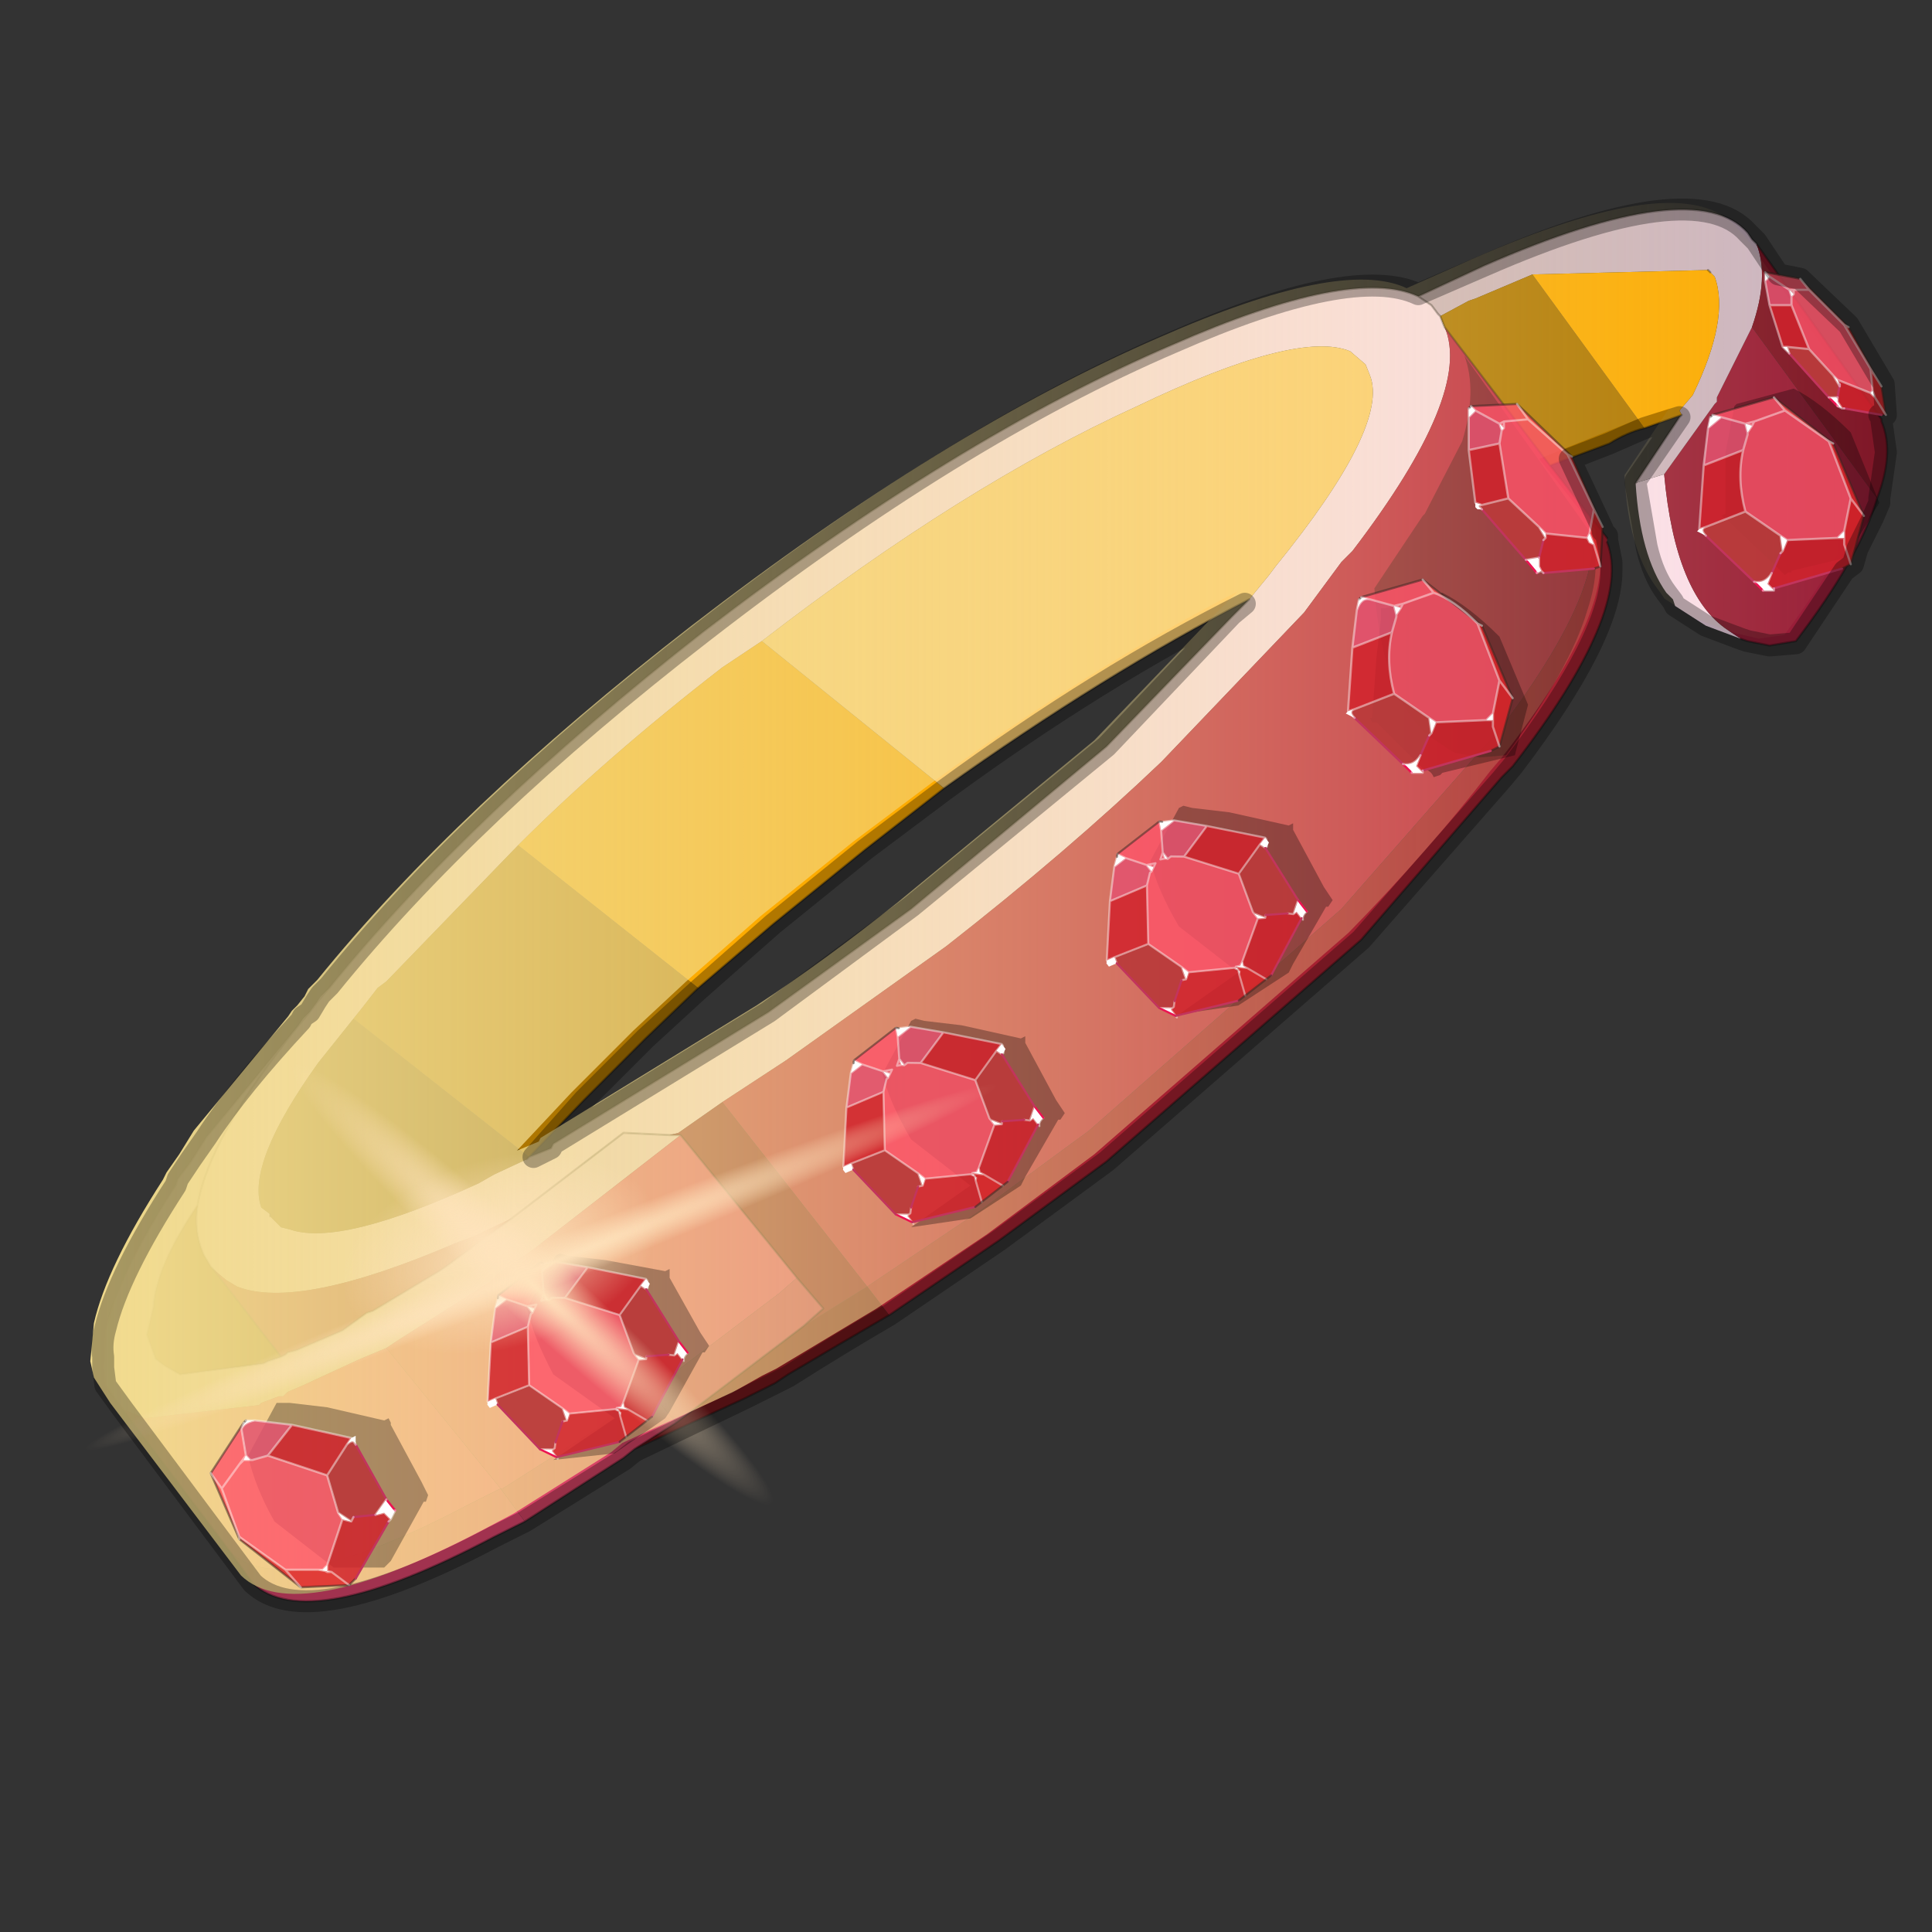 <?xml version="1.0" encoding="UTF-8" standalone="no"?>
<svg xmlns:xlink="http://www.w3.org/1999/xlink" height="440.0px" width="440.0px" xmlns="http://www.w3.org/2000/svg">
  <rect width="100%" height="100%" fill="#333333" stroke="none"/>
  <g transform="matrix(10.0, 0.0, 0.0, 10.0, 0.0, 0.0)">
    <use height="44.0" transform="matrix(1.0, 0.0, 0.0, 1.0, 0.0, 0.0)" width="44.0" xlink:href="#shape0"/>
    <use height="38.3" transform="matrix(0.827, 0.0, 0.0, 0.827, 2.015, 4.62)" width="49.2" xlink:href="#sprite0"/>
    <use height="17.8" transform="matrix(1.0, 0.0, 0.0, 1.0, 4.8, 18.35)" width="25.55" xlink:href="#shape2"/>
    <use height="4.65" transform="matrix(0.736, -0.571, 0.571, 0.736, 9.985, 30.556)" width="4.95" xlink:href="#sprite1"/>
    <use height="4.75" transform="matrix(1.0, 0.0, 0.0, 1.0, 20.1, 23.2)" width="4.15" xlink:href="#shape4"/>
    <use height="4.65" transform="matrix(0.736, -0.571, 0.571, 0.736, 18.085, 25.206)" width="4.95" xlink:href="#sprite1"/>
    <use height="4.65" transform="matrix(0.736, -0.571, 0.571, 0.736, 24.085, 20.506)" width="4.95" xlink:href="#sprite1"/>
    <use height="11.5" transform="matrix(1.0, 0.0, 0.0, 1.0, 30.65, 6.2)" width="12.3" xlink:href="#shape5"/>
    <use height="14.6" transform="matrix(-1.86, 1.212, -0.775, -1.166, 30.106, 29.743)" width="12.9" xlink:href="#sprite2"/>
    <use height="1.3" transform="matrix(-6.774, 2.708, -2.494, -3.749, 17.412, 29.217)" width="1.3" xlink:href="#sprite3"/>
    <use height="32.2" transform="matrix(1.0, 0.0, 0.0, 1.0, 2.05, 4.5)" width="41.15" xlink:href="#shape7"/>
  </g>
  <defs>
    <g id="shape0" transform="matrix(1.0, 0.0, 0.0, 1.0, 0.0, 0.0)">
      <path d="M44.0 44.0 L0.0 44.0 0.0 0.0 44.0 0.0 44.0 44.0" fill="#43adca" fill-opacity="0.0" fill-rule="evenodd" stroke="none"/>
      <path d="M2.8 32.1 L2.4 31.55 2.35 31.15 2.4 30.3 Q2.7 29.0 4.0 27.0 L4.05 26.85 4.35 26.45 4.7 25.9 6.8 23.35 Q4.75 25.9 4.5 27.45 3.55 28.85 3.5 29.75 L3.35 30.4 3.55 30.95 3.75 31.1 4.1 31.3 6.0 31.05 6.1 31.0 6.4 30.9 6.5 30.85 6.55 30.8 6.75 30.75 7.8 30.3 8.35 29.9 8.5 29.85 10.0 28.95 10.15 28.85 11.65 27.75 14.2 25.8 15.25 25.85 15.5 25.85 12.15 28.45 11.35 29.0 11.15 29.2 9.1 30.5 8.95 30.6 8.8 30.7 8.2 30.95 6.9 31.55 6.55 31.7 6.45 31.8 6.35 31.8 5.95 31.95 5.9 32.0 3.3 32.3 2.8 32.1" fill="#f2d7e6" fill-rule="evenodd" stroke="none"/>
      <path d="M39.65 14.55 L38.85 14.25 38.15 13.8 38.1 13.65 37.95 13.5 Q37.35 12.65 37.25 11.0 L37.9 10.8 Q38.15 13.55 39.35 14.35 L39.65 14.55 M6.8 23.35 L6.9 23.2 7.05 23.05 7.2 22.85 7.3 22.7 7.5 22.5 Q10.7 18.55 16.0 14.4 21.8 9.95 26.7 7.85 30.8 6.05 32.3 6.75 L32.6 6.95 32.75 7.15 32.8 7.2 32.9 7.45 Q33.55 8.95 30.8 12.55 L30.55 12.8 29.7 13.95 26.45 17.35 Q24.3 19.4 21.55 21.55 L17.9 24.15 16.45 25.1 15.45 25.8 15.25 25.85 14.2 25.8 11.65 27.75 10.8 28.15 10.4 28.3 Q6.8 29.85 5.4 29.3 L5.15 29.15 4.85 28.9 4.8 28.85 4.65 28.6 Q4.4 28.05 4.5 27.45 4.75 25.9 6.8 23.35 L7.05 23.05 6.8 23.35 M28.45 13.65 L28.9 13.1 29.05 12.9 Q31.65 9.7 31.2 8.55 L31.1 8.3 30.75 8.0 Q29.55 7.5 25.9 9.25 21.95 11.05 17.35 14.6 L16.45 15.2 Q13.8 17.25 11.8 19.25 L8.8 22.35 8.6 22.5 8.25 22.95 8.05 23.2 7.25 24.2 Q5.6 26.5 5.95 27.5 L6.15 27.65 6.15 27.7 6.4 27.95 6.6 28.0 Q7.75 28.4 10.9 26.95 L11.25 26.75 12.0 26.4 12.05 26.35 12.55 26.15 12.6 26.05 17.5 23.05 20.75 20.7 25.2 17.0 28.05 14.05 28.45 13.65 M7.2 22.85 L7.45 22.55 7.5 22.5 7.45 22.55 7.2 22.85" fill="#fce0f1" fill-rule="evenodd" stroke="none"/>
      <path d="M35.3 10.6 L36.2 11.75 Q36.7 13.3 34.05 16.75 L33.8 17.0 30.55 20.7 24.8 25.75 22.35 27.55 19.75 29.3 16.45 25.1 17.9 24.15 21.55 21.55 Q24.3 19.4 26.45 17.35 L29.7 13.95 30.55 12.8 30.8 12.55 Q33.55 8.95 32.9 7.45 L35.3 10.6" fill="#bf2643" fill-rule="evenodd" stroke="none"/>
      <path d="M42.75 11.35 Q42.35 12.7 40.9 14.6 L40.3 14.7 39.8 14.6 39.65 14.55 39.35 14.35 Q38.15 13.55 37.9 10.8 L39.05 9.2 39.1 9.15 39.1 9.05 39.9 7.45 42.75 11.35" fill="#991e39" fill-rule="evenodd" stroke="none"/>
      <path d="M37.25 11.0 L38.25 9.5 38.3 9.45 38.25 9.35 38.55 9.0 Q39.4 7.25 39.05 6.3 L38.95 6.2 38.9 6.15 34.9 6.25 33.6 6.8 33.45 6.85 32.8 7.2 32.75 7.15 32.6 6.95 32.3 6.75 33.8 6.05 Q38.6 3.95 39.8 5.3 L39.9 5.45 40.0 5.55 Q40.3 6.3 39.9 7.45 L39.1 9.05 39.1 9.15 39.05 9.2 37.9 10.8 37.25 11.0" fill="#ccb5c3" fill-rule="evenodd" stroke="none"/>
      <path d="M40.0 5.55 L42.85 9.55 42.85 9.6 Q43.15 10.3 42.75 11.35 L39.9 7.45 Q40.3 6.3 40.0 5.55" fill="#801728" fill-rule="evenodd" stroke="none"/>
      <path d="M5.25 35.35 L2.8 32.1 3.3 32.3 5.9 32.0 5.95 31.95 6.35 31.8 6.45 31.8 6.55 31.7 6.9 31.55 8.2 30.95 8.8 30.7 11.4 33.9 10.7 34.25 Q6.45 36.5 5.25 35.35" fill="#fe4e83" fill-rule="evenodd" stroke="none"/>
      <path d="M8.8 30.7 L8.95 30.6 9.1 30.5 11.15 29.2 11.35 29.0 12.15 28.45 14.8 31.7 Q14.3 32.0 13.9 32.25 L13.65 32.5 11.45 33.9 11.4 33.9 8.8 30.7" fill="#f24a77" fill-rule="evenodd" stroke="none"/>
      <path d="M11.95 34.65 L11.25 35.0 Q7.0 37.25 5.75 36.05 L5.25 35.35 Q6.45 36.5 10.7 34.25 L11.4 33.9 11.95 34.65 M18.15 29.1 L17.75 29.45 14.85 31.65 14.8 31.7 12.15 28.45 15.5 25.85 18.15 29.1" fill="#e64771" fill-rule="evenodd" stroke="none"/>
      <path d="M36.2 11.75 L36.6 12.25 36.6 12.35 Q37.2 13.9 34.45 17.45 L34.2 17.7 31.0 21.4 25.2 26.45 22.75 28.25 20.25 29.95 19.75 29.3 22.35 27.55 24.8 25.75 30.55 20.7 33.8 17.0 34.05 16.75 Q36.7 13.3 36.2 11.75" fill="#a62131" fill-rule="evenodd" stroke="none"/>
      <path d="M18.3 30.2 L15.4 32.4 14.8 31.7 14.85 31.65 17.75 29.45 18.15 29.1 18.75 29.8 18.3 30.2" fill="#cc3f60" fill-rule="evenodd" stroke="none"/>
      <path d="M14.45 33.0 L14.2 33.2 11.95 34.65 11.4 33.9 11.45 33.9 13.65 32.5 13.9 32.25 Q14.3 32.0 14.8 31.7 L15.4 32.4 14.45 33.0" fill="#d94366" fill-rule="evenodd" stroke="none"/>
      <path d="M4.85 28.9 L5.15 29.15 5.4 29.3 Q6.8 29.85 10.4 28.3 L10.8 28.15 11.65 27.75 10.15 28.85 10.0 28.95 8.5 29.85 8.35 29.9 7.8 30.3 6.75 30.75 6.55 30.8 6.5 30.85 6.4 30.9 4.85 28.9" fill="#a62134" fill-rule="evenodd" stroke="none"/>
      <path d="M20.25 29.95 Q19.05 30.65 17.95 31.3 L17.65 31.5 16.95 31.85 14.45 33.0 15.4 32.4 18.3 30.2 19.75 29.3 20.25 29.95" fill="#73171b" fill-rule="evenodd" stroke="none"/>
      <path d="M15.25 25.85 L15.45 25.8 16.45 25.1 19.75 29.3 18.3 30.2 18.75 29.8 18.15 29.1 15.5 25.85 15.25 25.85" fill="#8c1c29" fill-rule="evenodd" stroke="none"/>
      <path d="M12.05 26.35 L12.0 26.4 11.25 26.75 10.9 26.95 Q7.75 28.4 6.6 28.0 L6.4 27.95 6.15 27.7 6.15 27.65 5.95 27.5 Q5.6 26.5 7.25 24.2 L8.05 23.2 12.05 26.35 M4.5 27.45 Q4.4 28.05 4.65 28.6 L4.8 28.85 4.85 28.9 6.4 30.9 6.1 31.0 6.0 31.05 4.1 31.3 3.75 31.1 3.55 30.95 3.35 30.4 3.5 29.75 Q3.55 28.85 4.5 27.45" fill="#775100" fill-rule="evenodd" stroke="none"/>
      <path d="M37.45 9.75 Q37.05 9.85 36.65 10.1 L35.3 10.6 32.9 7.45 32.8 7.2 33.45 6.85 33.6 6.8 34.9 6.25 37.45 9.75 M8.05 23.2 L8.25 22.95 8.6 22.5 8.8 22.35 11.8 19.25 15.9 22.5 14.7 23.65 13.3 25.05 12.05 26.35 8.05 23.2" fill="#ae7600" fill-rule="evenodd" stroke="none"/>
      <path d="M38.3 9.45 L37.45 9.75 34.9 6.25 38.9 6.15 38.95 6.2 39.05 6.3 Q39.4 7.25 38.55 9.0 L38.25 9.35 38.3 9.45 M11.8 19.25 Q13.8 17.25 16.45 15.2 L17.35 14.6 21.5 17.95 19.7 19.35 17.6 21.05 15.9 22.5 11.8 19.25" fill="#fdab00" fill-rule="evenodd" stroke="none"/>
      <path d="M17.35 14.6 Q21.95 11.05 25.9 9.25 29.55 7.5 30.75 8.0 L31.1 8.3 31.2 8.55 Q31.65 9.7 29.05 12.9 L28.9 13.1 28.45 13.65 Q25.15 15.35 21.5 17.95 L17.35 14.6" fill="#ffd071" fill-rule="evenodd" stroke="none"/>
      <path d="M40.0 5.55 L42.85 9.55 42.85 9.6 Q43.15 10.3 42.75 11.35 42.35 12.7 40.9 14.6 L40.3 14.7 39.8 14.6 39.65 14.55 M37.25 11.0 L38.25 9.5 38.3 9.45 37.45 9.75 Q37.05 9.85 36.65 10.1 L35.3 10.6 36.2 11.75 36.6 12.25 M36.6 12.35 Q37.2 13.9 34.45 17.45 L34.2 17.7 31.0 21.4 25.2 26.45 22.75 28.25 20.25 29.95 Q19.05 30.65 17.95 31.3 L17.65 31.5 16.95 31.85 14.45 33.0 14.2 33.2 11.95 34.65 11.25 35.0 Q7.0 37.25 5.75 36.05 L5.25 35.35 2.8 32.1 2.4 31.55 2.35 31.15 2.4 30.3 Q2.7 29.0 4.0 27.0 L4.05 26.85 4.35 26.45 4.7 25.9 6.8 23.35 6.9 23.2 7.05 23.05 7.2 22.85 M7.5 22.5 Q10.7 18.55 16.0 14.4 21.8 9.95 26.7 7.85 30.8 6.05 32.3 6.75 L33.8 6.05 Q38.6 3.95 39.8 5.3 L39.9 5.45 40.0 5.55 M32.8 7.2 L32.9 7.45 35.3 10.6 M28.45 13.65 L28.05 14.05 25.2 17.0 20.75 20.7 17.5 23.05 12.6 26.05 12.55 26.15 12.05 26.35 12.0 26.4 M6.15 27.7 L6.15 27.65 M21.5 17.95 Q25.15 15.35 28.45 13.65 M32.3 6.75 L32.6 6.95 32.75 7.15 32.8 7.2 M38.9 6.15 L38.95 6.2 M7.5 22.5 L7.45 22.55 7.2 22.85 M7.05 23.05 L6.8 23.35 Q4.75 25.9 4.5 27.45 4.4 28.05 4.65 28.6 L4.8 28.85 4.85 28.9 M11.65 27.75 L14.2 25.8 15.25 25.85 M18.3 30.2 L15.4 32.4 14.45 33.0 M15.9 22.5 L17.6 21.05 19.7 19.35 21.5 17.95 M15.9 22.5 L14.7 23.65 13.3 25.05 12.05 26.35 M18.15 29.1 L18.75 29.8 18.3 30.2 M15.5 25.85 L18.15 29.1 M15.5 25.85 L15.25 25.85 M11.65 27.75 L10.15 28.85 10.0 28.95 8.5 29.85 8.35 29.9 7.8 30.3 6.75 30.75 6.55 30.8 6.5 30.85 6.4 30.9 6.1 31.0 6.0 31.05 4.1 31.3 3.75 31.1 3.55 30.95 3.35 30.4 3.5 29.75 Q3.55 28.85 4.5 27.45 M6.4 30.9 L4.85 28.9" fill="none" stroke="#000000" stroke-linecap="round" stroke-linejoin="round" stroke-opacity="0.302" stroke-width="0.05"/>
      <path d="M32.45 11.7 L32.5 11.6 33.3 10.05 Q33.65 8.9 33.35 8.1 L36.2 12.1 36.2 12.2 Q36.5 12.85 36.15 13.9 35.75 15.25 34.3 17.2 L33.7 17.25 33.15 17.15 33.05 17.1 32.75 16.9 Q31.5 16.1 31.3 13.4 L32.4 11.75 32.45 11.7" fill="#000000" fill-opacity="0.302" fill-rule="evenodd" stroke="none"/>
    </g>
    <g id="sprite0" transform="matrix(1.0, 0.0, 0.0, 1.0, 24.6, 19.15)">
      <use height="38.3" transform="matrix(1.0, 0.0, 0.0, 1.0, -24.6, -19.15)" width="49.2" xlink:href="#shape1"/>
    </g>
    <g id="shape1" transform="matrix(1.0, 0.0, 0.0, 1.0, 24.6, 19.15)">
      <path d="M3.1 -4.35 L6.55 -7.95 7.05 -8.45 Q3.05 -6.4 -1.35 -3.2 L-3.55 -1.55 -6.1 0.5 -8.15 2.3 -9.6 3.65 -11.3 5.35 -12.8 6.95 -12.2 6.7 -12.15 6.6 -6.2 2.95 Q-4.3 1.7 -2.3 0.1 L3.1 -4.35 M18.95 -13.5 L17.95 -13.15 16.95 -12.75 15.35 -12.1 16.9 -10.15 16.9 -10.0 Q17.65 -8.15 14.3 -3.85 L14.0 -3.5 Q12.35 -1.35 10.1 0.95 L3.1 7.05 0.15 9.25 -2.9 11.3 -5.65 12.95 -6.05 13.15 -6.85 13.6 -9.9 15.0 -10.2 15.25 -12.9 16.95 -13.75 17.4 Q-18.9 20.1 -20.4 18.65 L-24.0 13.9 -24.45 13.2 -24.55 12.75 -24.45 11.7 Q-24.1 10.15 -22.55 7.75 L-22.45 7.55 -22.1 7.05 -21.7 6.4 -19.1 3.25 -19.0 3.1 -18.85 2.95 -18.65 2.7 -18.55 2.5 -18.3 2.25 Q-14.45 -2.5 -8.0 -7.5 -1.0 -12.9 4.9 -15.45 9.9 -17.65 11.7 -16.8 L13.5 -17.6 Q19.3 -20.15 20.75 -18.5 L20.9 -18.35 21.0 -18.25 24.45 -13.4 24.45 -13.3 Q24.8 -12.5 24.35 -11.2 23.85 -9.6 22.1 -7.25 L21.4 -7.15 20.75 -7.3 20.6 -7.35 19.65 -7.7 18.8 -8.25 18.7 -8.4 18.55 -8.6 Q17.8 -9.65 17.7 -11.65 L18.9 -13.45 18.95 -13.5" fill="url(#gradient0)" fill-rule="evenodd" stroke="none"/>
    </g>
    <linearGradient gradientTransform="matrix(0.03, 0.0, 0.0, 0.023, 0.0, 0.0)" gradientUnits="userSpaceOnUse" id="gradient0" spreadMethod="pad" x1="-819.2" x2="819.2">
      <stop offset="0.0" stop-color="#f1db8d"/>
      <stop offset="1.0" stop-color="#f2da8e" stop-opacity="0.0"/>
    </linearGradient>
    <g id="shape2" transform="matrix(1.0, 0.0, 0.0, 1.0, -4.8, -18.35)">
      <path d="M29.45 18.75 L29.45 18.8 29.45 18.9 30.15 20.2 30.35 20.5 30.25 20.65 30.2 20.65 29.45 21.95 29.35 22.15 28.2 22.9 26.85 23.1 28.2 22.15 26.85 21.1 Q26.35 20.25 26.2 19.6 L26.85 18.4 26.95 18.35 27.15 18.4 28.0 18.5 29.35 18.8 29.45 18.75" fill="#000000" fill-opacity="0.302" fill-rule="evenodd" stroke="none"/>
      <path d="M6.3 31.95 L6.35 31.95 6.6 31.95 7.45 32.05 8.75 32.35 8.85 32.3 8.9 32.4 8.9 32.45 9.6 33.75 9.75 34.05 9.7 34.2 9.65 34.2 8.9 35.55 8.75 35.7 7.6 35.7 6.25 34.65 Q5.8 33.85 5.65 33.15 L6.3 31.95" fill="#000000" fill-opacity="0.302" fill-rule="evenodd" stroke="none"/>
      <path d="M6.65 32.45 L5.8 32.35 Q5.55 32.4 5.5 32.55 L5.6 33.15 5.7 33.25 5.75 33.25 6.1 33.15 6.65 32.45" fill="#e3536f" fill-opacity="0.851" fill-rule="evenodd" stroke="none"/>
      <path d="M7.9 32.9 L8.0 32.75 6.65 32.45 6.1 33.15 7.45 33.6 7.9 32.9 M7.95 36.1 L8.1 35.95 8.85 34.65 8.9 34.6 8.75 34.45 8.55 34.5 8.05 34.55 8.0 34.65 7.8 34.6 7.45 35.65 7.45 35.8 7.55 35.8 7.95 36.1" fill="#d1232c" fill-opacity="0.851" fill-rule="evenodd" stroke="none"/>
      <path d="M8.1 32.9 Q8.05 32.75 7.9 32.9 L7.45 33.6 7.7 34.45 8.0 34.65 8.05 34.55 8.55 34.5 8.8 34.15 8.1 32.9" fill="#ba3b3b" fill-opacity="0.941" fill-rule="evenodd" stroke="none"/>
      <path d="M5.45 35.05 L6.85 36.15 7.95 36.1 7.55 35.8 7.25 35.75 6.5 35.75 5.45 35.0 5.45 35.05 M6.5 35.75 L6.85 36.15 6.5 35.75" fill="#de252a" fill-opacity="0.851" fill-rule="evenodd" stroke="none"/>
      <path d="M4.8 33.55 L5.45 35.05 5.45 35.0 5.05 33.9 4.8 33.55" fill="#ff5257" fill-opacity="0.851" fill-rule="evenodd" stroke="none"/>
      <path d="M5.55 32.4 L4.8 33.55 5.05 33.9 5.45 35.0 6.5 35.75 7.25 35.75 7.35 35.75 7.45 35.65 7.8 34.6 7.7 34.45 7.45 33.6 6.1 33.15 5.75 33.25 5.7 33.25 5.55 33.25 5.6 33.15 5.5 32.55 5.55 32.4 M5.05 33.9 L5.45 33.35 5.6 33.15 5.45 33.35 5.05 33.9 M5.45 33.35 L5.55 33.25 5.45 33.35" fill="#ff5469" fill-opacity="0.8" fill-rule="evenodd" stroke="none"/>
      <path d="M7.9 32.9 Q8.05 32.75 8.1 32.9 L8.0 32.75 8.1 32.9 8.1 32.8 8.1 32.7 8.0 32.75 7.9 32.9 M5.8 32.35 L5.6 32.35 5.55 32.4 5.5 32.55 Q5.55 32.4 5.8 32.35 M8.9 34.6 L9.0 34.4 8.8 34.15 8.55 34.5 8.75 34.45 8.9 34.6 M9.0 34.4 L8.75 34.45 9.0 34.4 M5.55 33.25 L5.7 33.25 5.6 33.15 5.55 33.25 M7.7 34.45 L7.8 34.6 8.0 34.65 7.7 34.45 M7.45 35.65 L7.35 35.75 7.25 35.75 7.55 35.8 7.45 35.8 7.35 35.75 7.45 35.8 7.45 35.65" fill="#ffffff" fill-rule="evenodd" stroke="none"/>
      <path d="M5.6 32.35 L5.55 32.4 4.8 33.55 5.45 35.05 6.85 36.15 7.95 36.1 8.1 35.95" fill="none" stroke="#332720" stroke-linecap="round" stroke-linejoin="round" stroke-opacity="0.502" stroke-width="0.05"/>
      <path d="M9.0 34.4 L8.8 34.15" fill="none" stroke="#eb1552" stroke-linecap="round" stroke-linejoin="round" stroke-width="0.05"/>
      <path d="M8.1 35.95 L8.85 34.65 M8.8 34.15 L8.1 32.9 M8.05 34.55 L8.55 34.5" fill="none" stroke="#c2345d" stroke-linecap="round" stroke-linejoin="round" stroke-width="0.05"/>
      <path d="M8.1 32.9 Q8.05 32.75 7.9 32.9 L8.0 32.75 8.1 32.9 M8.0 32.75 L6.65 32.45 5.8 32.35 5.6 32.35 M8.85 34.65 L8.9 34.6 9.0 34.4 M8.75 34.45 L9.0 34.4 M8.9 34.6 L8.75 34.45 8.55 34.5 8.8 34.15 M4.8 33.55 L5.05 33.9 5.45 35.0 5.45 35.05 M5.5 32.55 Q5.55 32.4 5.8 32.35 M5.55 32.4 L5.5 32.55 5.6 33.15 5.45 33.35 5.05 33.9 M5.55 33.25 L5.7 33.25 5.75 33.25 6.1 33.15 7.45 33.6 7.7 34.45 7.8 34.6 7.45 35.65 7.35 35.75 7.25 35.75 6.5 35.75 5.45 35.0 M5.6 33.15 L5.55 33.25 5.45 33.35 M5.7 33.25 L5.6 33.15 M6.65 32.45 L6.1 33.15 M8.0 34.65 L8.05 34.55 M8.0 34.65 L7.8 34.6 M7.7 34.45 L8.0 34.65 M6.85 36.15 L6.5 35.75 M7.45 35.8 L7.55 35.8 7.25 35.75 M7.45 35.8 L7.35 35.75 M7.45 35.65 L7.45 35.8 M7.55 35.8 L7.95 36.1 M7.9 32.9 L7.45 33.6" fill="none" stroke="#ffffff" stroke-linecap="round" stroke-linejoin="round" stroke-opacity="0.443" stroke-width="0.05"/>
      <path d="M12.65 28.6 L12.75 28.55 12.95 28.6 13.8 28.7 15.15 28.95 15.25 28.9 15.25 29.0 15.25 29.1 15.95 30.35 16.15 30.65 16.05 30.8 16.0 30.8 15.25 32.15 15.15 32.3 14.0 33.1 12.6 33.25 14.0 32.3 12.6 31.3 Q12.15 30.45 12.0 29.8 L12.65 28.6" fill="#000000" fill-opacity="0.302" fill-rule="evenodd" stroke="none"/>
    </g>
    <g id="sprite1" transform="matrix(1.0, 0.0, 0.0, 1.0, 2.45, 2.3)">
      <use height="4.65" transform="matrix(1.0, 0.0, 0.0, 1.0, -2.45, -2.3)" width="4.95" xlink:href="#shape3"/>
    </g>
    <g id="shape3" transform="matrix(1.0, 0.0, 0.0, 1.0, 2.45, 2.3)">
      <path d="M2.5 -0.4 L2.3 -0.35 1.45 -0.1 0.65 -1.25 1.55 -1.5 2.5 -0.4 M1.9 1.5 L2.0 1.5 2.0 1.75 2.0 1.7 0.55 2.35 0.4 2.35 0.2 1.85 0.15 1.75 0.2 1.65 1.15 1.05 1.3 1.15 1.35 1.1 1.8 1.4 1.85 1.45 1.9 1.5 M-0.25 2.35 L-0.45 2.35 -1.9 1.7 -1.9 1.75 -1.9 1.7 -1.9 1.5 -1.85 1.5 -1.8 1.5 -1.75 1.45 -1.7 1.4 -1.25 1.1 -1.15 1.15 -1.0 1.05 -0.05 1.65 0.0 1.75 -0.05 1.85 -0.25 2.35 M-2.4 -0.4 L-1.45 -1.5 -0.5 -1.25 -1.35 -0.1 -2.2 -0.35 -2.4 -0.4" fill="#d1232c" fill-opacity="0.851" fill-rule="evenodd" stroke="none"/>
      <path d="M2.5 -0.4 L2.5 -0.35 2.4 -0.2 2.5 -0.35 2.5 -0.25 2.4 -0.2 2.35 -0.2 2.3 -0.35 2.5 -0.4 M2.2 1.3 L2.2 1.65 2.0 1.5 2.2 1.65 Q2.05 1.65 2.0 1.75 L2.0 1.5 1.9 1.5 2.2 1.3 M-1.9 1.7 L-2.1 1.3 -1.85 1.5 -1.9 1.5 -1.9 1.7 -1.9 1.5 -1.9 1.7 M-2.25 -0.2 L-2.45 -0.25 -2.45 -0.35 -2.4 -0.4 -2.25 -0.2 -2.4 -0.4 -2.2 -0.35 -2.25 -0.2 M-0.85 -2.1 L-0.65 -2.25 -0.6 -2.3 -0.5 -2.1 -0.85 -2.1 M0.7 -2.3 L0.75 -2.25 1.0 -2.1 0.6 -2.1 0.7 -2.3 M-1.05 0.85 L-1.0 1.05 -1.15 1.15 -1.05 0.85 M-0.05 1.65 L0.0 1.7 0.0 1.75 -0.05 1.65 M0.0 1.65 L0.1 1.7 0.2 1.65 0.15 1.75 0.2 1.85 0.1 1.75 0.05 1.7 0.0 1.65 M1.15 1.05 L1.15 0.9 1.3 1.15 1.15 1.05 M0.3 -1.45 L0.25 -1.5 0.3 -1.65 0.3 -1.45 M-0.1 -1.5 L-0.2 -1.45 -0.2 -1.65 -0.1 -1.5 M-0.05 1.85 L0.0 1.75 0.0 1.8 -0.05 1.85 M0.1 1.7 L0.15 1.75 0.1 1.7" fill="#ffffff" fill-rule="evenodd" stroke="none"/>
      <path d="M2.3 -0.35 L2.35 -0.2 2.2 1.3 1.9 1.5 1.85 1.45 1.8 1.4 1.35 1.1 1.3 1.15 1.15 0.9 1.15 0.85 1.45 -0.1 2.3 -0.35 M-2.1 1.3 L-2.25 -0.2 -2.2 -0.35 -1.35 -0.1 -1.05 0.85 -1.15 1.15 -1.25 1.1 -1.7 1.4 -1.75 1.45 -1.8 1.5 -1.85 1.5 -2.1 1.3" fill="#ba3b3b" fill-opacity="0.941" fill-rule="evenodd" stroke="none"/>
      <path d="M-1.45 -1.5 L-0.85 -2.1 -0.5 -2.1 -0.2 -1.65 -0.2 -1.45 -0.25 -1.45 -0.5 -1.25 -1.45 -1.5 M1.0 -2.1 L1.55 -1.5 0.65 -1.25 0.4 -1.45 0.3 -1.45 0.3 -1.65 0.6 -2.1 1.0 -2.1" fill="#e3536f" fill-opacity="0.851" fill-rule="evenodd" stroke="none"/>
      <path d="M-0.6 -2.3 L0.7 -2.3 0.6 -2.1 0.3 -1.65 0.15 -1.55 0.25 -1.5 0.15 -1.55 0.3 -1.65 0.25 -1.5 0.3 -1.45 0.4 -1.45 0.65 -1.25 1.45 -0.1 1.15 0.85 1.15 0.9 1.15 1.05 0.2 1.65 0.1 1.7 0.0 1.65 0.0 1.7 -0.05 1.65 -1.0 1.05 -1.05 0.85 -1.35 -0.1 -0.5 -1.25 -0.25 -1.45 -0.2 -1.45 -0.1 -1.5 0.0 -1.55 -0.2 -1.65 0.0 -1.55 -0.1 -1.5 -0.2 -1.65 -0.5 -2.1 -0.6 -2.3" fill="#ff5469" fill-opacity="0.8" fill-rule="evenodd" stroke="none"/>
      <path d="M0.4 2.35 L-0.25 2.35 -0.05 1.85 0.0 1.8 0.0 1.75 0.0 1.7 0.0 1.65 0.05 1.7 0.1 1.75 0.2 1.85 0.4 2.35" fill="#de252a" fill-opacity="0.851" fill-rule="evenodd" stroke="none"/>
      <path d="M2.5 -0.35 L2.5 -0.4 2.3 -0.35 2.35 -0.2 2.4 -0.2 2.5 -0.35 M2.2 1.3 L1.9 1.5 2.0 1.5 2.2 1.65 Q2.05 1.65 2.0 1.75 L2.0 1.7 M-1.9 1.7 L-1.9 1.75 -1.9 1.7 -1.9 1.5 -1.9 1.7 M-2.4 -0.4 L-1.45 -1.5 -0.85 -2.1 -0.65 -2.25 M0.75 -2.25 L1.0 -2.1 1.55 -1.5 2.5 -0.4 M-0.2 -1.45 L-0.25 -1.45 -0.5 -1.25 -1.35 -0.1 -1.05 0.85 -1.0 1.05 -0.05 1.65 0.0 1.7 M0.0 1.65 L0.1 1.7 0.2 1.65 1.15 1.05 1.15 0.9 1.15 0.85 1.45 -0.1 0.65 -1.25 0.4 -1.45 0.3 -1.45 0.25 -1.5 0.15 -1.55 0.3 -1.65 0.6 -2.1 0.7 -2.3 M-0.2 -1.65 L0.0 -1.55 -0.1 -1.5 -0.2 -1.45 -0.2 -1.65 -0.5 -2.1 -0.85 -2.1 M-0.1 -1.5 L-0.2 -1.65 M0.3 -1.65 L0.25 -1.5 M0.3 -1.65 L0.3 -1.45 M1.0 -2.1 L0.6 -2.1 M0.65 -1.25 L1.55 -1.5 M-2.4 -0.4 L-2.25 -0.2 -2.2 -0.35 -2.4 -0.4 M-2.2 -0.35 L-1.35 -0.1 M-1.15 1.15 L-1.0 1.05 M-1.15 1.15 L-1.25 1.1 M-1.7 1.4 L-1.75 1.45 -1.8 1.5 -1.85 1.5 -1.9 1.5 M-1.05 0.85 L-1.15 1.15 M-1.85 1.5 L-2.1 1.3 M1.3 1.15 L1.15 1.05 M1.3 1.15 L1.35 1.1 M1.8 1.4 L1.85 1.45 1.9 1.5 M1.15 0.9 L1.3 1.15 M0.2 1.85 L0.4 2.35 M0.2 1.65 L0.15 1.75 0.2 1.85 0.1 1.75 0.05 1.7 0.0 1.65 M-0.25 2.35 L-0.05 1.85 0.0 1.75 -0.05 1.65 M-0.05 1.85 L0.0 1.8 M0.15 1.75 L0.1 1.7 M2.0 1.75 L2.0 1.5 M-0.6 -2.3 L-0.5 -2.1 M-1.45 -1.5 L-0.5 -1.25 M2.3 -0.35 L1.45 -0.1" fill="none" stroke="#ffffff" stroke-linecap="round" stroke-linejoin="round" stroke-opacity="0.443" stroke-width="0.05"/>
      <path d="M2.2 1.65 L2.2 1.3 M-1.9 1.7 L-2.1 1.3" fill="none" stroke="#eb1552" stroke-linecap="round" stroke-linejoin="round" stroke-width="0.05"/>
      <path d="M2.0 1.7 L0.55 2.35 M-0.45 2.35 L-1.9 1.7 M-2.1 1.3 L-2.25 -0.2 M2.2 1.3 L2.35 -0.2 M-1.25 1.1 L-1.7 1.4 M1.35 1.1 L1.8 1.4" fill="none" stroke="#c2345d" stroke-linecap="round" stroke-linejoin="round" stroke-width="0.05"/>
      <path d="M0.55 2.35 L0.4 2.35 -0.25 2.35 -0.45 2.35 M-0.65 -2.25 L-0.6 -2.3 0.7 -2.3 0.75 -2.25" fill="none" stroke="#332720" stroke-linecap="round" stroke-linejoin="round" stroke-opacity="0.502" stroke-width="0.05"/>
    </g>
    <g id="shape4" transform="matrix(1.0, 0.0, 0.0, 1.0, -20.1, -23.2)">
      <path d="M23.35 23.6 L23.35 23.65 23.35 23.75 24.05 25.05 24.25 25.35 24.15 25.5 24.1 25.5 23.35 26.8 23.25 27.0 22.1 27.75 20.75 27.95 22.1 27.0 20.75 25.95 Q20.25 25.1 20.1 24.45 L20.75 23.25 20.85 23.2 21.05 23.25 21.9 23.35 23.25 23.65 23.35 23.6" fill="#000000" fill-opacity="0.302" fill-rule="evenodd" stroke="none"/>
    </g>
    <g id="shape5" transform="matrix(1.0, 0.0, 0.0, 1.0, -30.65, -6.2)">
      <path d="M31.55 13.85 L31.45 13.85 31.45 14.1 31.35 14.95 31.25 16.35 31.2 16.35 31.25 16.45 31.35 16.45 32.4 17.5 Q32.6 17.55 32.65 17.7 L32.8 17.65 32.85 17.6 34.3 17.25 34.5 17.2 34.8 16.05 34.15 14.5 Q33.45 13.8 32.85 13.5 L31.55 13.85" fill="#000000" fill-opacity="0.302" fill-rule="evenodd" stroke="none"/>
      <path d="M30.8 14.75 L30.9 13.9 Q31.0 13.6 31.2 13.65 L31.75 13.8 31.8 14.0 31.8 14.05 31.7 14.4 30.8 14.75" fill="#e3536f" fill-opacity="0.851" fill-rule="evenodd" stroke="none"/>
      <path d="M30.85 16.15 L30.7 16.2 30.8 14.75 31.7 14.4 Q31.55 15.05 31.75 15.8 L30.85 16.15 M34.15 17.0 L33.95 17.1 32.4 17.55 32.4 17.6 32.25 17.45 32.35 17.2 32.55 16.75 32.6 16.7 32.7 16.45 33.85 16.4 34.0 16.4 34.0 16.55 34.15 17.0" fill="#d1232c" fill-opacity="0.851" fill-rule="evenodd" stroke="none"/>
      <path d="M30.85 16.35 Q30.7 16.2 30.85 16.15 L31.75 15.8 32.55 16.35 32.6 16.7 32.55 16.75 32.35 17.2 Q32.2 17.45 31.95 17.4 L30.85 16.35" fill="#ba3b3b" fill-opacity="0.941" fill-rule="evenodd" stroke="none"/>
      <path d="M33.75 14.25 L34.45 15.9 34.15 17.0 34.0 16.55 34.0 16.25 34.15 15.5 33.65 14.2 33.75 14.25 M34.15 15.5 L34.45 15.9 34.15 15.5" fill="#de252a" fill-opacity="0.851" fill-rule="evenodd" stroke="none"/>
      <path d="M32.4 13.2 L33.75 14.25 33.65 14.2 Q33.1 13.65 32.65 13.5 L32.4 13.2" fill="#ff5257" fill-opacity="0.851" fill-rule="evenodd" stroke="none"/>
      <path d="M31.0 13.6 L32.4 13.2 32.65 13.5 Q33.1 13.65 33.65 14.2 L34.15 15.5 34.0 16.25 33.95 16.3 33.85 16.4 32.7 16.45 32.55 16.35 31.75 15.8 Q31.55 15.05 31.7 14.4 L31.8 14.05 31.8 14.0 31.9 13.85 31.75 13.8 31.2 13.65 31.0 13.6 M32.65 13.5 L31.95 13.75 31.75 13.8 31.95 13.75 32.65 13.5 M31.95 13.75 L31.9 13.85 31.95 13.75" fill="#ff5469" fill-opacity="0.8" fill-rule="evenodd" stroke="none"/>
      <path d="M30.85 16.15 Q30.7 16.2 30.85 16.35 L30.7 16.2 30.85 16.35 30.75 16.3 30.65 16.25 30.7 16.2 30.85 16.15 M30.9 13.9 L30.95 13.65 31.0 13.6 31.2 13.65 Q31.0 13.6 30.9 13.9 M32.4 17.6 L32.15 17.6 31.95 17.4 Q32.2 17.45 32.35 17.2 L32.25 17.45 32.4 17.6 M32.15 17.6 L32.25 17.45 32.15 17.6 M31.8 14.0 L31.75 13.8 31.9 13.85 31.8 14.0 M32.55 16.35 L32.7 16.45 32.6 16.7 32.55 16.35 M33.85 16.4 L33.95 16.3 34.0 16.25 34.0 16.55 34.0 16.4 33.95 16.3 34.0 16.4 33.85 16.4" fill="#ffffff" fill-rule="evenodd" stroke="none"/>
      <path d="M30.95 13.65 L31.0 13.6 32.4 13.2 33.75 14.25 34.45 15.9 34.15 17.0 33.95 17.1" fill="none" stroke="#332720" stroke-linecap="round" stroke-linejoin="round" stroke-opacity="0.502" stroke-width="0.05"/>
      <path d="M32.15 17.6 L31.95 17.4" fill="none" stroke="#eb1552" stroke-linecap="round" stroke-linejoin="round" stroke-width="0.05"/>
      <path d="M33.95 17.1 L32.4 17.55 M31.95 17.4 L30.85 16.35 M32.55 16.75 L32.35 17.2" fill="none" stroke="#c2345d" stroke-linecap="round" stroke-linejoin="round" stroke-width="0.05"/>
      <path d="M30.85 16.35 Q30.7 16.2 30.85 16.15 L30.7 16.2 30.85 16.35 M30.7 16.2 L30.8 14.75 30.9 13.9 30.95 13.65 M32.4 17.55 L32.4 17.6 32.15 17.6 M32.4 17.6 L32.25 17.45 32.15 17.6 M32.4 13.2 L32.65 13.5 Q33.1 13.65 33.65 14.2 L33.75 14.25 M31.2 13.65 Q31.0 13.6 30.9 13.9 M31.0 13.6 L31.2 13.65 31.75 13.8 31.95 13.75 32.65 13.5 M31.8 14.0 L31.75 13.8 31.9 13.85 31.95 13.75 M31.8 14.0 L31.8 14.05 31.7 14.4 Q31.55 15.05 31.75 15.8 L32.55 16.35 32.7 16.45 33.85 16.4 33.95 16.3 34.0 16.25 34.15 15.5 33.65 14.2 M31.9 13.85 L31.8 14.0 M30.8 14.75 L31.7 14.4 M32.55 16.35 L32.6 16.7 32.7 16.45 M32.6 16.7 L32.55 16.75 M32.35 17.2 L32.25 17.45 M34.45 15.9 L34.15 15.5 M34.0 16.4 L34.0 16.55 34.0 16.25 M34.0 16.4 L33.95 16.3 M33.85 16.4 L34.0 16.4 M34.0 16.55 L34.15 17.0 M30.85 16.15 L31.75 15.8 M32.35 17.2 Q32.2 17.45 31.95 17.4" fill="none" stroke="#ffffff" stroke-linecap="round" stroke-linejoin="round" stroke-opacity="0.443" stroke-width="0.05"/>
      <path d="M33.45 10.25 L33.45 9.5 33.6 9.35 34.15 9.65 34.2 9.8 34.15 10.1 33.45 10.25" fill="#e3536f" fill-opacity="0.851" fill-rule="evenodd" stroke="none"/>
      <path d="M33.75 11.5 L33.6 11.45 33.45 10.25 34.15 10.1 34.35 11.35 33.75 11.5 M36.45 12.9 L36.3 12.95 35.15 13.05 35.1 13.0 35.05 12.9 35.05 12.7 35.15 12.3 35.2 12.25 35.2 12.15 36.15 12.25 36.2 12.35 36.3 12.4 36.45 12.9" fill="#d1232c" fill-opacity="0.851" fill-rule="evenodd" stroke="none"/>
      <path d="M33.75 11.6 Q33.6 11.5 33.75 11.5 L34.35 11.35 35.05 12.0 35.2 12.25 35.15 12.3 35.05 12.7 34.75 12.75 33.75 11.6" fill="#ba3b3b" fill-opacity="0.941" fill-rule="evenodd" stroke="none"/>
      <path d="M35.8 10.4 L36.5 12.0 36.45 12.9 36.3 12.4 36.2 12.15 36.3 11.6 35.7 10.35 35.8 10.4 M36.3 11.6 L36.5 12.0 36.3 11.6" fill="#de252a" fill-opacity="0.851" fill-rule="evenodd" stroke="none"/>
      <path d="M34.55 9.2 L35.8 10.4 35.7 10.35 34.8 9.55 34.55 9.2" fill="#ff5257" fill-opacity="0.851" fill-rule="evenodd" stroke="none"/>
      <path d="M33.5 9.25 L34.55 9.2 34.8 9.55 35.7 10.35 36.3 11.6 36.2 12.15 36.15 12.25 35.2 12.15 35.05 12.0 34.35 11.35 34.15 10.1 34.2 9.8 34.25 9.75 34.15 9.65 33.6 9.35 33.5 9.25 M34.8 9.55 L34.25 9.6 34.15 9.65 34.25 9.6 34.8 9.55 M34.25 9.6 L34.25 9.75 34.25 9.6" fill="#ff5469" fill-opacity="0.8" fill-rule="evenodd" stroke="none"/>
      <path d="M33.75 11.5 Q33.6 11.5 33.75 11.6 L33.6 11.45 33.75 11.6 33.65 11.6 33.6 11.55 33.6 11.45 33.75 11.5 M33.45 9.5 L33.45 9.3 33.5 9.25 33.6 9.35 33.45 9.5 M35.1 13.0 L35.0 13.05 34.75 12.75 35.05 12.7 35.05 12.9 35.1 13.0 M35.0 13.05 L35.05 12.9 35.0 13.05 M34.25 9.75 L34.2 9.8 34.15 9.65 34.25 9.75 M35.05 12.0 L35.2 12.15 35.2 12.25 35.05 12.0 M36.15 12.25 L36.2 12.15 36.3 12.4 36.2 12.35 36.15 12.25 36.2 12.35 36.15 12.25" fill="#ffffff" fill-rule="evenodd" stroke="none"/>
      <path d="M33.45 9.3 L33.5 9.25 34.55 9.2 35.8 10.4 36.5 12.0 36.45 12.9 36.3 12.95" fill="none" stroke="#332720" stroke-linecap="round" stroke-linejoin="round" stroke-opacity="0.502" stroke-width="0.05"/>
      <path d="M35.0 13.05 L34.75 12.75" fill="none" stroke="#eb1552" stroke-linecap="round" stroke-linejoin="round" stroke-width="0.05"/>
      <path d="M36.3 12.95 L35.15 13.05 M34.75 12.75 L33.75 11.6 M35.15 12.3 L35.05 12.7" fill="none" stroke="#c2345d" stroke-linecap="round" stroke-linejoin="round" stroke-width="0.05"/>
      <path d="M33.75 11.6 Q33.6 11.5 33.75 11.5 L33.6 11.45 33.75 11.6 M33.6 11.45 L33.45 10.25 33.45 9.5 33.45 9.3 M35.15 13.05 L35.1 13.0 35.0 13.05 M35.05 12.9 L35.0 13.05 M35.1 13.0 L35.05 12.9 35.05 12.7 34.75 12.75 M34.55 9.2 L34.8 9.55 35.7 10.35 35.8 10.4 M33.6 9.35 L33.45 9.5 M33.5 9.25 L33.6 9.35 34.15 9.65 34.25 9.6 34.8 9.55 M34.25 9.75 L34.2 9.8 34.15 10.1 34.35 11.35 35.05 12.0 35.2 12.15 36.15 12.25 36.2 12.15 36.3 11.6 35.7 10.35 M34.15 9.65 L34.25 9.75 34.25 9.6 M34.2 9.8 L34.15 9.65 M33.45 10.25 L34.15 10.1 M35.2 12.25 L35.15 12.3 M35.05 12.0 L35.2 12.25 35.2 12.15 M36.5 12.0 L36.3 11.6 M36.2 12.35 L36.3 12.4 36.2 12.15 M36.2 12.35 L36.15 12.25 36.2 12.35 M36.3 12.4 L36.45 12.9 M33.75 11.5 L34.35 11.35" fill="none" stroke="#ffffff" stroke-linecap="round" stroke-linejoin="round" stroke-opacity="0.443" stroke-width="0.05"/>
      <path d="M39.55 9.2 L40.85 8.85 Q41.45 9.15 42.15 9.85 L42.8 11.45 42.05 12.7 40.8 13.0 40.8 13.05 Q40.75 13.0 40.65 13.1 L40.4 12.85 39.35 11.85 39.3 11.8 39.2 11.75 39.3 11.7 39.3 10.3 39.5 9.25 39.55 9.2" fill="#000000" fill-opacity="0.302" fill-rule="evenodd" stroke="none"/>
      <path d="M38.8 10.6 L38.9 9.75 39.2 9.5 39.75 9.65 39.8 9.85 39.8 9.9 39.7 10.25 38.8 10.6" fill="#e3536f" fill-opacity="0.851" fill-rule="evenodd" stroke="none"/>
      <path d="M38.85 12.0 L38.7 12.05 38.8 10.6 39.7 10.25 Q39.55 10.9 39.75 11.65 L38.85 12.0 M42.15 12.85 L41.95 12.95 40.4 13.4 40.4 13.45 40.25 13.3 40.35 13.05 40.55 12.6 40.6 12.55 40.7 12.3 41.85 12.25 42.0 12.25 42.0 12.4 42.15 12.85" fill="#d1232c" fill-opacity="0.851" fill-rule="evenodd" stroke="none"/>
      <path d="M38.85 12.2 Q38.7 12.05 38.85 12.0 L39.75 11.65 40.55 12.2 40.6 12.55 40.55 12.6 40.35 13.05 Q40.2 13.3 39.95 13.25 L38.85 12.2" fill="#ba3b3b" fill-opacity="0.941" fill-rule="evenodd" stroke="none"/>
      <path d="M41.75 10.1 L42.45 11.75 42.15 12.85 42.0 12.4 42.0 12.1 42.15 11.35 41.65 10.05 41.75 10.1 M42.15 11.35 L42.45 11.75 42.15 11.35" fill="#de252a" fill-opacity="0.851" fill-rule="evenodd" stroke="none"/>
      <path d="M40.4 9.05 L41.75 10.1 41.65 10.05 40.65 9.35 40.4 9.05" fill="#ff5257" fill-opacity="0.851" fill-rule="evenodd" stroke="none"/>
      <path d="M39.0 9.45 L40.4 9.05 40.65 9.35 41.65 10.05 42.15 11.35 42.0 12.1 41.95 12.15 41.85 12.25 40.7 12.3 40.55 12.2 39.75 11.65 Q39.55 10.9 39.7 10.25 L39.8 9.9 39.8 9.85 39.9 9.7 39.75 9.65 39.2 9.5 39.0 9.45 M40.65 9.35 L39.95 9.6 39.75 9.65 39.95 9.6 40.65 9.35 M39.95 9.6 L39.9 9.7 39.95 9.6" fill="#ff5469" fill-opacity="0.8" fill-rule="evenodd" stroke="none"/>
      <path d="M38.85 12.0 Q38.7 12.05 38.85 12.2 L38.7 12.05 38.85 12.2 38.75 12.15 38.65 12.1 38.7 12.05 38.85 12.0 M38.9 9.75 L38.95 9.5 39.0 9.45 39.2 9.5 38.9 9.75 M40.4 13.45 L40.15 13.45 39.95 13.25 Q40.2 13.3 40.35 13.05 L40.25 13.3 40.4 13.45 M40.15 13.45 L40.25 13.3 40.15 13.45 M39.9 9.7 L39.8 9.85 39.75 9.65 39.9 9.7 M40.55 12.2 L40.7 12.3 40.6 12.55 40.55 12.2 M41.85 12.25 L41.95 12.15 42.0 12.1 42.0 12.4 42.0 12.25 41.95 12.15 42.0 12.25 41.85 12.25" fill="#ffffff" fill-rule="evenodd" stroke="none"/>
      <path d="M38.95 9.5 L39.0 9.45 40.4 9.05 41.75 10.1 42.45 11.75 42.15 12.85 41.95 12.95" fill="none" stroke="#332720" stroke-linecap="round" stroke-linejoin="round" stroke-opacity="0.502" stroke-width="0.05"/>
      <path d="M40.15 13.45 L39.95 13.25" fill="none" stroke="#eb1552" stroke-linecap="round" stroke-linejoin="round" stroke-width="0.05"/>
      <path d="M41.95 12.95 L40.4 13.4 M39.95 13.25 L38.85 12.2 M40.55 12.6 L40.35 13.05" fill="none" stroke="#c2345d" stroke-linecap="round" stroke-linejoin="round" stroke-width="0.05"/>
      <path d="M38.85 12.2 Q38.7 12.05 38.85 12.0 L38.7 12.05 38.85 12.2 M38.7 12.05 L38.8 10.6 38.9 9.75 38.95 9.5 M40.4 13.4 L40.4 13.45 40.15 13.45 M40.25 13.3 L40.15 13.45 M40.4 13.45 L40.25 13.3 40.35 13.05 Q40.2 13.3 39.95 13.25 M40.4 9.05 L40.65 9.35 41.65 10.05 41.75 10.1 M39.2 9.5 L38.9 9.75 M39.0 9.45 L39.2 9.5 39.75 9.65 39.95 9.6 40.65 9.35 M39.9 9.7 L39.8 9.85 39.8 9.9 39.7 10.25 Q39.55 10.9 39.75 11.65 L40.55 12.2 40.7 12.3 41.85 12.25 41.95 12.15 42.0 12.1 42.15 11.35 41.65 10.05 M39.75 9.65 L39.9 9.7 39.95 9.6 M39.8 9.85 L39.75 9.65 M38.8 10.6 L39.7 10.25 M40.6 12.55 L40.55 12.6 M40.55 12.2 L40.6 12.55 40.7 12.3 M42.45 11.75 L42.15 11.35 M42.0 12.25 L42.0 12.4 42.0 12.1 M42.0 12.25 L41.95 12.15 M41.85 12.25 L42.0 12.25 M42.0 12.4 L42.15 12.85 M38.85 12.0 L39.75 11.65" fill="none" stroke="#ffffff" stroke-linecap="round" stroke-linejoin="round" stroke-opacity="0.443" stroke-width="0.05"/>
      <path d="M40.3 6.95 L40.2 6.4 40.3 6.3 40.75 6.6 40.8 6.75 40.8 6.95 40.3 6.95" fill="#e3536f" fill-opacity="0.851" fill-rule="evenodd" stroke="none"/>
      <path d="M40.7 7.9 L40.6 7.9 40.3 6.95 40.8 6.95 41.2 7.95 40.7 7.9 M42.95 9.45 L42.85 9.45 42.0 9.3 41.95 9.3 41.85 9.15 41.85 9.05 41.9 8.75 41.9 8.8 41.85 8.65 42.6 8.95 42.65 9.0 42.7 9.05 42.95 9.45" fill="#d1232c" fill-opacity="0.851" fill-rule="evenodd" stroke="none"/>
      <path d="M40.75 8.05 L40.7 7.9 41.2 7.95 41.75 8.55 41.9 8.8 41.9 8.75 41.85 9.05 41.65 9.05 40.75 8.05" fill="#ba3b3b" fill-opacity="0.941" fill-rule="evenodd" stroke="none"/>
      <path d="M42.1 7.45 L42.85 8.8 42.95 9.45 42.7 9.05 42.65 8.9 42.6 8.4 42.0 7.4 42.1 7.45 M42.6 8.4 L42.85 8.8 42.6 8.4" fill="#de252a" fill-opacity="0.851" fill-rule="evenodd" stroke="none"/>
      <path d="M41.0 6.35 L42.1 7.45 42.0 7.4 41.2 6.6 41.0 6.35" fill="#ff5257" fill-opacity="0.851" fill-rule="evenodd" stroke="none"/>
      <path d="M40.2 6.2 L41.0 6.35 41.2 6.6 42.0 7.4 42.6 8.4 42.65 8.9 42.6 8.95 41.85 8.65 41.75 8.55 41.2 7.95 40.8 6.95 40.8 6.75 40.85 6.7 40.75 6.6 40.3 6.3 40.2 6.2 M41.2 6.6 L40.85 6.6 40.75 6.6 40.85 6.6 41.2 6.6 M40.85 6.6 L40.85 6.7 40.85 6.6" fill="#ff5469" fill-opacity="0.8" fill-rule="evenodd" stroke="none"/>
      <path d="M40.7 7.9 L40.75 8.05 40.6 7.9 40.75 8.05 40.65 7.95 40.6 7.9 40.7 7.9 M40.2 6.4 L40.2 6.2 40.3 6.3 40.2 6.4 M41.95 9.3 L41.85 9.25 41.65 9.05 41.85 9.05 41.85 9.15 41.95 9.3 M41.85 9.25 L41.85 9.15 41.85 9.25 M40.8 6.75 L40.75 6.6 40.85 6.7 40.8 6.75 M41.75 8.55 L41.85 8.65 41.9 8.8 41.75 8.55 M42.6 8.95 L42.65 8.9 42.7 9.05 42.65 9.0 42.65 8.9 42.65 9.0 42.6 8.95" fill="#ffffff" fill-rule="evenodd" stroke="none"/>
      <path d="M40.2 6.2 L41.0 6.35 42.1 7.45 42.85 8.8 42.95 9.45 42.85 9.45" fill="none" stroke="#332720" stroke-linecap="round" stroke-linejoin="round" stroke-opacity="0.502" stroke-width="0.05"/>
      <path d="M41.85 9.25 L41.65 9.05" fill="none" stroke="#eb1552" stroke-linecap="round" stroke-linejoin="round" stroke-width="0.05"/>
      <path d="M42.85 9.45 L42.0 9.3 M41.65 9.05 L40.75 8.05 M41.9 8.75 L41.85 9.05" fill="none" stroke="#c2345d" stroke-linecap="round" stroke-linejoin="round" stroke-width="0.05"/>
      <path d="M40.75 8.05 L40.7 7.9 40.6 7.9 40.75 8.05 M40.6 7.9 L40.3 6.95 40.2 6.4 40.2 6.2 40.3 6.3 40.75 6.6 40.85 6.6 41.2 6.6 42.0 7.4 42.1 7.45 M42.0 9.3 L41.95 9.3 41.85 9.25 M41.95 9.3 L41.85 9.15 41.85 9.25 M41.0 6.35 L41.2 6.6 M40.3 6.3 L40.2 6.4 M40.8 6.75 L40.75 6.6 40.85 6.7 40.85 6.6 M40.8 6.75 L40.8 6.95 41.2 7.95 41.75 8.55 41.85 8.65 42.6 8.95 42.65 8.9 42.6 8.4 42.0 7.4 M40.85 6.7 L40.8 6.75 M40.3 6.95 L40.8 6.95 M41.9 8.8 L41.85 8.65 M41.75 8.55 L41.9 8.8 41.9 8.75 M41.85 9.05 L41.85 9.15 M42.85 8.8 L42.6 8.4 M42.65 9.0 L42.7 9.05 42.65 8.9 M42.65 9.0 L42.65 8.9 M42.6 8.95 L42.65 9.0 M42.7 9.05 L42.95 9.45 M40.7 7.9 L41.2 7.95 M41.85 9.05 L41.65 9.05" fill="none" stroke="#ffffff" stroke-linecap="round" stroke-linejoin="round" stroke-opacity="0.443" stroke-width="0.05"/>
    </g>
    <g id="sprite2" transform="matrix(1.0, 0.0, 0.0, 1.0, 6.45, 7.3)">
      <use height="1.3" transform="matrix(9.917, 3.148, 0.0, 0.78, -6.442, -2.389)" width="1.3" xlink:href="#sprite3"/>
      <use height="1.3" transform="matrix(-1.662, -10.258, 0.594, -0.973, 0.868, 7.31)" width="1.3" xlink:href="#sprite3"/>
    </g>
    <g id="sprite3" transform="matrix(1.0, 0.0, 0.0, 1.0, 0.7, 0.75)">
      <use height="2.3" transform="matrix(0.565, 0.0, 0.0, 0.565, -0.7, -0.75)" width="2.3" xlink:href="#sprite4"/>
    </g>
    <g id="sprite4" transform="matrix(1.0, 0.0, 0.0, 1.0, 1.15, 1.15)">
      <use height="2.3" transform="matrix(1.0, 0.0, 0.0, 1.0, -1.15, -1.15)" width="2.3" xlink:href="#shape6"/>
    </g>
    <g id="shape6" transform="matrix(1.0, 0.0, 0.0, 1.0, 1.15, 1.15)">
      <path d="M0.8 0.8 Q0.5 1.15 0.0 1.15 -0.5 1.15 -0.85 0.8 L-1.15 0.0 -0.85 -0.85 Q-0.5 -1.15 0.0 -1.15 L0.8 -0.85 1.15 0.0 Q1.15 0.5 0.8 0.8" fill="url(#gradient1)" fill-rule="evenodd" stroke="none"/>
    </g>
    <radialGradient cx="0" cy="0" gradientTransform="matrix(0.002, 0.0, 0.0, 0.002, 0.0, 0.0)" gradientUnits="userSpaceOnUse" id="gradient1" r="819.2" spreadMethod="pad">
      <stop offset="0.0" stop-color="#fee3bc"/>
      <stop offset="0.537" stop-color="#ffe3bd" stop-opacity="0.0"/>
    </radialGradient>
    <g id="shape7" transform="matrix(1.0, 0.0, 0.0, 1.0, -2.05, -4.5)">
      <path d="M32.3 6.7 Q30.8 6.0 26.7 7.8 21.8 9.9 16.0 14.4 10.7 18.5 7.5 22.45 L7.3 22.65 7.2 22.8 7.05 23.05 6.9 23.15 6.85 23.25 Q5.45 24.75 4.7 25.9 L4.35 26.4 4.05 26.85 4.0 27.0 Q2.7 29.0 2.4 30.25 2.3 30.6 2.35 30.9 L2.35 31.15 2.4 31.55 2.8 32.1 5.75 36.05 Q7.0 37.25 11.25 35.0 L11.95 34.65 14.2 33.25 14.45 33.05 16.95 31.85 17.65 31.5 17.95 31.35 Q19.05 30.65 20.25 29.95 L22.75 28.25 25.2 26.45 31.0 21.4 34.2 17.75 34.45 17.45 Q36.7 14.5 36.7 13.0 L36.7 12.8 36.6 12.3 36.6 12.25 36.6 12.2 36.5 12.1 36.5 12.05 35.75 10.45 36.65 10.1 37.45 9.75 38.25 9.5 37.25 10.95 37.25 11.0 37.5 12.45 Q37.65 13.1 37.95 13.5 L38.1 13.7 38.15 13.8 38.85 14.25 39.65 14.55 39.8 14.6 40.3 14.7 40.9 14.65 42.0 13.0 42.2 12.85 42.3 12.5 42.65 11.8 42.8 11.45 42.8 11.35 42.95 10.3 42.85 9.6 42.85 9.5 42.8 9.45 42.9 9.45 42.95 9.45 42.9 8.75 42.1 7.4 41.0 6.35 40.5 6.25 40.0 5.5 39.9 5.4 39.8 5.3 Q38.6 3.95 33.8 6.05 L32.3 6.7 M12.6 26.05 L12.55 26.15 12.15 26.35 13.3 25.05 14.7 23.65 15.9 22.55 17.6 21.05 19.7 19.35 21.5 18.0 Q25.05 15.4 28.35 13.75 L28.05 14.0 25.2 17.0 20.75 20.65 17.5 23.05 12.6 26.05" fill="none" stroke="#000000" stroke-linecap="round" stroke-linejoin="round" stroke-opacity="0.302" stroke-width="0.5"/>
    </g>
  </defs>
</svg>
